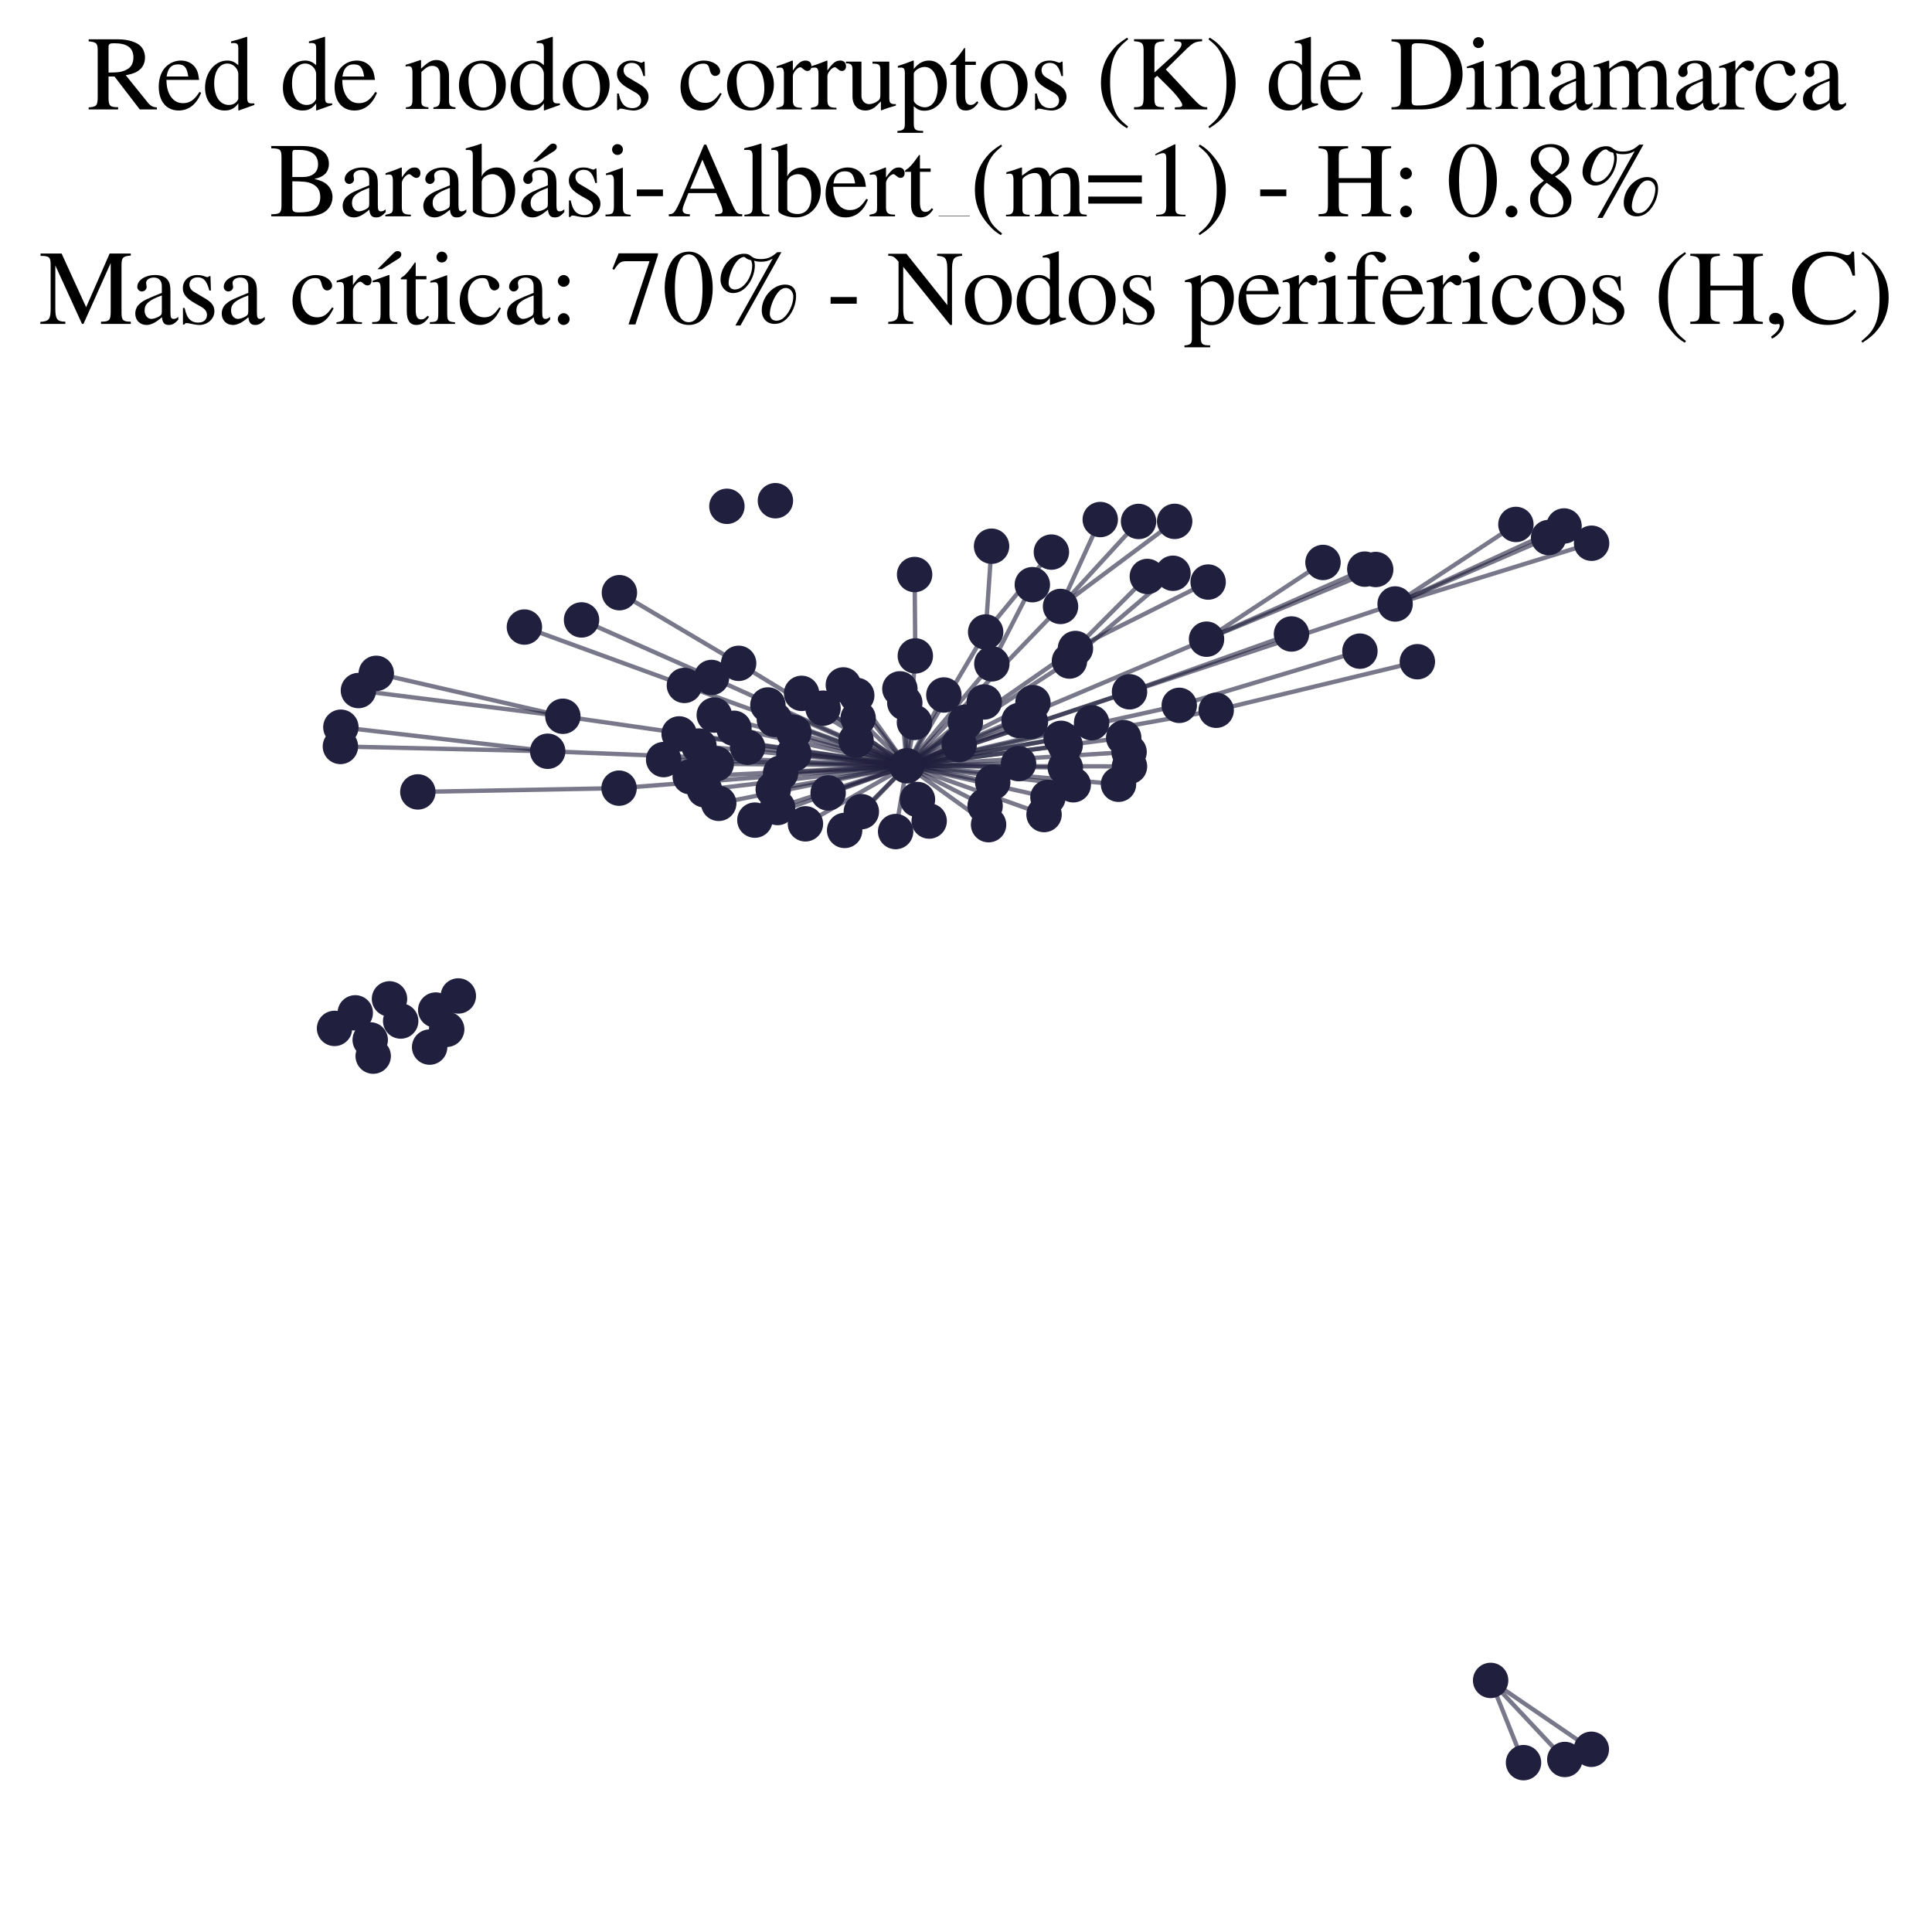 <?xml version="1.0" encoding="utf-8" standalone="no"?>
<!DOCTYPE svg PUBLIC "-//W3C//DTD SVG 1.1//EN"
  "http://www.w3.org/Graphics/SVG/1.1/DTD/svg11.dtd">
<svg xmlns:xlink="http://www.w3.org/1999/xlink" width="178.023pt" height="178.045pt" viewBox="0 0 178.023 178.045" xmlns="http://www.w3.org/2000/svg" version="1.1">
 <defs>
  <style type="text/css">*{stroke-linejoin: round; stroke-linecap: butt}</style>
 </defs>
 <g id="figure_1">
  <g id="patch_1">
   <path d="M 0 178.045 
L 178.023 178.045 
L 178.023 0 
L 0 0 
z
" style="fill: #ffffff"/>
  </g>
  <g id="axes_1">
   <g id="LineCollection_1">
    <path d="M 83.557 70.562 
L 67.629 67.107 
" clip-path="url(#p696a6c8d42)" style="fill: none; stroke: #201f3d; stroke-opacity: 0.6; stroke-width: 0.4"/>
    <path d="M 83.557 70.562 
L 70.757 64.959 
" clip-path="url(#p696a6c8d42)" style="fill: none; stroke: #201f3d; stroke-opacity: 0.6; stroke-width: 0.4"/>
    <path d="M 83.557 70.562 
L 128.551 55.652 
" clip-path="url(#p696a6c8d42)" style="fill: none; stroke: #201f3d; stroke-opacity: 0.6; stroke-width: 0.4"/>
    <path d="M 83.557 70.562 
L 68.061 61.122 
" clip-path="url(#p696a6c8d42)" style="fill: none; stroke: #201f3d; stroke-opacity: 0.6; stroke-width: 0.4"/>
    <path d="M 83.557 70.562 
L 77.829 76.519 
" clip-path="url(#p696a6c8d42)" style="fill: none; stroke: #201f3d; stroke-opacity: 0.6; stroke-width: 0.4"/>
    <path d="M 83.557 70.562 
L 84.261 66.568 
" clip-path="url(#p696a6c8d42)" style="fill: none; stroke: #201f3d; stroke-opacity: 0.6; stroke-width: 0.4"/>
    <path d="M 83.557 70.562 
L 91.092 75.989 
" clip-path="url(#p696a6c8d42)" style="fill: none; stroke: #201f3d; stroke-opacity: 0.6; stroke-width: 0.4"/>
    <path d="M 83.557 70.562 
L 50.467 69.223 
" clip-path="url(#p696a6c8d42)" style="fill: none; stroke: #201f3d; stroke-opacity: 0.6; stroke-width: 0.4"/>
    <path d="M 83.557 70.562 
L 103.542 67.972 
" clip-path="url(#p696a6c8d42)" style="fill: none; stroke: #201f3d; stroke-opacity: 0.6; stroke-width: 0.4"/>
    <path d="M 83.557 70.562 
L 97.722 55.881 
" clip-path="url(#p696a6c8d42)" style="fill: none; stroke: #201f3d; stroke-opacity: 0.6; stroke-width: 0.4"/>
    <path d="M 83.557 70.562 
L 84.54 73.67 
" clip-path="url(#p696a6c8d42)" style="fill: none; stroke: #201f3d; stroke-opacity: 0.6; stroke-width: 0.4"/>
    <path d="M 83.557 70.562 
L 112.065 65.447 
" clip-path="url(#p696a6c8d42)" style="fill: none; stroke: #201f3d; stroke-opacity: 0.6; stroke-width: 0.4"/>
    <path d="M 83.557 70.562 
L 91.393 61.166 
" clip-path="url(#p696a6c8d42)" style="fill: none; stroke: #201f3d; stroke-opacity: 0.6; stroke-width: 0.4"/>
    <path d="M 83.557 70.562 
L 84.341 60.437 
" clip-path="url(#p696a6c8d42)" style="fill: none; stroke: #201f3d; stroke-opacity: 0.6; stroke-width: 0.4"/>
    <path d="M 83.557 70.562 
L 71.25 72.742 
" clip-path="url(#p696a6c8d42)" style="fill: none; stroke: #201f3d; stroke-opacity: 0.6; stroke-width: 0.4"/>
    <path d="M 83.557 70.562 
L 90.822 58.234 
" clip-path="url(#p696a6c8d42)" style="fill: none; stroke: #201f3d; stroke-opacity: 0.6; stroke-width: 0.4"/>
    <path d="M 83.557 70.562 
L 111.176 58.897 
" clip-path="url(#p696a6c8d42)" style="fill: none; stroke: #201f3d; stroke-opacity: 0.6; stroke-width: 0.4"/>
    <path d="M 83.557 70.562 
L 98.161 70.725 
" clip-path="url(#p696a6c8d42)" style="fill: none; stroke: #201f3d; stroke-opacity: 0.6; stroke-width: 0.4"/>
    <path d="M 83.557 70.562 
L 99.095 59.756 
" clip-path="url(#p696a6c8d42)" style="fill: none; stroke: #201f3d; stroke-opacity: 0.6; stroke-width: 0.4"/>
    <path d="M 83.557 70.562 
L 63.065 63.157 
" clip-path="url(#p696a6c8d42)" style="fill: none; stroke: #201f3d; stroke-opacity: 0.6; stroke-width: 0.4"/>
    <path d="M 83.557 70.562 
L 104.08 63.745 
" clip-path="url(#p696a6c8d42)" style="fill: none; stroke: #201f3d; stroke-opacity: 0.6; stroke-width: 0.4"/>
    <path d="M 83.557 70.562 
L 97.779 68.033 
" clip-path="url(#p696a6c8d42)" style="fill: none; stroke: #201f3d; stroke-opacity: 0.6; stroke-width: 0.4"/>
    <path d="M 83.557 70.562 
L 93.904 66.389 
" clip-path="url(#p696a6c8d42)" style="fill: none; stroke: #201f3d; stroke-opacity: 0.6; stroke-width: 0.4"/>
    <path d="M 83.557 70.562 
L 76.309 73.064 
" clip-path="url(#p696a6c8d42)" style="fill: none; stroke: #201f3d; stroke-opacity: 0.6; stroke-width: 0.4"/>
    <path d="M 83.557 70.562 
L 103.064 72.266 
" clip-path="url(#p696a6c8d42)" style="fill: none; stroke: #201f3d; stroke-opacity: 0.6; stroke-width: 0.4"/>
    <path d="M 83.557 70.562 
L 98.544 60.911 
" clip-path="url(#p696a6c8d42)" style="fill: none; stroke: #201f3d; stroke-opacity: 0.6; stroke-width: 0.4"/>
    <path d="M 83.557 70.562 
L 69.558 75.569 
" clip-path="url(#p696a6c8d42)" style="fill: none; stroke: #201f3d; stroke-opacity: 0.6; stroke-width: 0.4"/>
    <path d="M 83.557 70.562 
L 91.475 72.082 
" clip-path="url(#p696a6c8d42)" style="fill: none; stroke: #201f3d; stroke-opacity: 0.6; stroke-width: 0.4"/>
    <path d="M 83.557 70.562 
L 96.564 73.472 
" clip-path="url(#p696a6c8d42)" style="fill: none; stroke: #201f3d; stroke-opacity: 0.6; stroke-width: 0.4"/>
    <path d="M 83.557 70.562 
L 57.043 72.624 
" clip-path="url(#p696a6c8d42)" style="fill: none; stroke: #201f3d; stroke-opacity: 0.6; stroke-width: 0.4"/>
    <path d="M 83.557 70.562 
L 64.919 72.777 
" clip-path="url(#p696a6c8d42)" style="fill: none; stroke: #201f3d; stroke-opacity: 0.6; stroke-width: 0.4"/>
    <path d="M 83.557 70.562 
L 61.151 69.992 
" clip-path="url(#p696a6c8d42)" style="fill: none; stroke: #201f3d; stroke-opacity: 0.6; stroke-width: 0.4"/>
    <path d="M 83.557 70.562 
L 65.563 62.425 
" clip-path="url(#p696a6c8d42)" style="fill: none; stroke: #201f3d; stroke-opacity: 0.6; stroke-width: 0.4"/>
    <path d="M 83.557 70.562 
L 62.579 67.627 
" clip-path="url(#p696a6c8d42)" style="fill: none; stroke: #201f3d; stroke-opacity: 0.6; stroke-width: 0.4"/>
    <path d="M 83.557 70.562 
L 85.618 75.654 
" clip-path="url(#p696a6c8d42)" style="fill: none; stroke: #201f3d; stroke-opacity: 0.6; stroke-width: 0.4"/>
    <path d="M 83.557 70.562 
L 68.886 68.857 
" clip-path="url(#p696a6c8d42)" style="fill: none; stroke: #201f3d; stroke-opacity: 0.6; stroke-width: 0.4"/>
    <path d="M 83.557 70.562 
L 71.929 71.236 
" clip-path="url(#p696a6c8d42)" style="fill: none; stroke: #201f3d; stroke-opacity: 0.6; stroke-width: 0.4"/>
    <path d="M 83.557 70.562 
L 71.355 66.29 
" clip-path="url(#p696a6c8d42)" style="fill: none; stroke: #201f3d; stroke-opacity: 0.6; stroke-width: 0.4"/>
    <path d="M 83.557 70.562 
L 51.865 66 
" clip-path="url(#p696a6c8d42)" style="fill: none; stroke: #201f3d; stroke-opacity: 0.6; stroke-width: 0.4"/>
    <path d="M 83.557 70.562 
L 66.227 74.023 
" clip-path="url(#p696a6c8d42)" style="fill: none; stroke: #201f3d; stroke-opacity: 0.6; stroke-width: 0.4"/>
    <path d="M 83.557 70.562 
L 108.662 64.994 
" clip-path="url(#p696a6c8d42)" style="fill: none; stroke: #201f3d; stroke-opacity: 0.6; stroke-width: 0.4"/>
    <path d="M 83.557 70.562 
L 93.853 70.362 
" clip-path="url(#p696a6c8d42)" style="fill: none; stroke: #201f3d; stroke-opacity: 0.6; stroke-width: 0.4"/>
    <path d="M 83.557 70.562 
L 83.373 64.761 
" clip-path="url(#p696a6c8d42)" style="fill: none; stroke: #201f3d; stroke-opacity: 0.6; stroke-width: 0.4"/>
    <path d="M 83.557 70.562 
L 95.18 64.744 
" clip-path="url(#p696a6c8d42)" style="fill: none; stroke: #201f3d; stroke-opacity: 0.6; stroke-width: 0.4"/>
    <path d="M 83.557 70.562 
L 63.602 71.571 
" clip-path="url(#p696a6c8d42)" style="fill: none; stroke: #201f3d; stroke-opacity: 0.6; stroke-width: 0.4"/>
    <path d="M 83.557 70.562 
L 100.586 66.593 
" clip-path="url(#p696a6c8d42)" style="fill: none; stroke: #201f3d; stroke-opacity: 0.6; stroke-width: 0.4"/>
    <path d="M 83.557 70.562 
L 73.153 69.462 
" clip-path="url(#p696a6c8d42)" style="fill: none; stroke: #201f3d; stroke-opacity: 0.6; stroke-width: 0.4"/>
    <path d="M 83.557 70.562 
L 77.708 63.111 
" clip-path="url(#p696a6c8d42)" style="fill: none; stroke: #201f3d; stroke-opacity: 0.6; stroke-width: 0.4"/>
    <path d="M 83.557 70.562 
L 86.972 64.039 
" clip-path="url(#p696a6c8d42)" style="fill: none; stroke: #201f3d; stroke-opacity: 0.6; stroke-width: 0.4"/>
    <path d="M 83.557 70.562 
L 75.837 65.253 
" clip-path="url(#p696a6c8d42)" style="fill: none; stroke: #201f3d; stroke-opacity: 0.6; stroke-width: 0.4"/>
    <path d="M 83.557 70.562 
L 79.073 66.178 
" clip-path="url(#p696a6c8d42)" style="fill: none; stroke: #201f3d; stroke-opacity: 0.6; stroke-width: 0.4"/>
    <path d="M 83.557 70.562 
L 98.894 72.313 
" clip-path="url(#p696a6c8d42)" style="fill: none; stroke: #201f3d; stroke-opacity: 0.6; stroke-width: 0.4"/>
    <path d="M 83.557 70.562 
L 94.951 66.5 
" clip-path="url(#p696a6c8d42)" style="fill: none; stroke: #201f3d; stroke-opacity: 0.6; stroke-width: 0.4"/>
    <path d="M 83.557 70.562 
L 82.919 63.474 
" clip-path="url(#p696a6c8d42)" style="fill: none; stroke: #201f3d; stroke-opacity: 0.6; stroke-width: 0.4"/>
    <path d="M 83.557 70.562 
L 104.038 69.287 
" clip-path="url(#p696a6c8d42)" style="fill: none; stroke: #201f3d; stroke-opacity: 0.6; stroke-width: 0.4"/>
    <path d="M 83.557 70.562 
L 74.216 75.911 
" clip-path="url(#p696a6c8d42)" style="fill: none; stroke: #201f3d; stroke-opacity: 0.6; stroke-width: 0.4"/>
    <path d="M 83.557 70.562 
L 79.368 74.79 
" clip-path="url(#p696a6c8d42)" style="fill: none; stroke: #201f3d; stroke-opacity: 0.6; stroke-width: 0.4"/>
    <path d="M 83.557 70.562 
L 90.692 64.681 
" clip-path="url(#p696a6c8d42)" style="fill: none; stroke: #201f3d; stroke-opacity: 0.6; stroke-width: 0.4"/>
    <path d="M 83.557 70.562 
L 64.405 68.742 
" clip-path="url(#p696a6c8d42)" style="fill: none; stroke: #201f3d; stroke-opacity: 0.6; stroke-width: 0.4"/>
    <path d="M 83.557 70.562 
L 96.204 75.056 
" clip-path="url(#p696a6c8d42)" style="fill: none; stroke: #201f3d; stroke-opacity: 0.6; stroke-width: 0.4"/>
    <path d="M 83.557 70.562 
L 65.815 65.888 
" clip-path="url(#p696a6c8d42)" style="fill: none; stroke: #201f3d; stroke-opacity: 0.6; stroke-width: 0.4"/>
    <path d="M 83.557 70.562 
L 98.149 68.668 
" clip-path="url(#p696a6c8d42)" style="fill: none; stroke: #201f3d; stroke-opacity: 0.6; stroke-width: 0.4"/>
    <path d="M 83.557 70.562 
L 73.862 63.89 
" clip-path="url(#p696a6c8d42)" style="fill: none; stroke: #201f3d; stroke-opacity: 0.6; stroke-width: 0.4"/>
    <path d="M 83.557 70.562 
L 88.381 68.612 
" clip-path="url(#p696a6c8d42)" style="fill: none; stroke: #201f3d; stroke-opacity: 0.6; stroke-width: 0.4"/>
    <path d="M 83.557 70.562 
L 78.879 68.216 
" clip-path="url(#p696a6c8d42)" style="fill: none; stroke: #201f3d; stroke-opacity: 0.6; stroke-width: 0.4"/>
    <path d="M 83.557 70.562 
L 73.151 67.487 
" clip-path="url(#p696a6c8d42)" style="fill: none; stroke: #201f3d; stroke-opacity: 0.6; stroke-width: 0.4"/>
    <path d="M 83.557 70.562 
L 90.772 74.262 
" clip-path="url(#p696a6c8d42)" style="fill: none; stroke: #201f3d; stroke-opacity: 0.6; stroke-width: 0.4"/>
    <path d="M 83.557 70.562 
L 78.945 64.081 
" clip-path="url(#p696a6c8d42)" style="fill: none; stroke: #201f3d; stroke-opacity: 0.6; stroke-width: 0.4"/>
    <path d="M 83.557 70.562 
L 104.076 70.62 
" clip-path="url(#p696a6c8d42)" style="fill: none; stroke: #201f3d; stroke-opacity: 0.6; stroke-width: 0.4"/>
    <path d="M 83.557 70.562 
L 88.953 66.541 
" clip-path="url(#p696a6c8d42)" style="fill: none; stroke: #201f3d; stroke-opacity: 0.6; stroke-width: 0.4"/>
    <path d="M 83.557 70.562 
L 71.651 74.408 
" clip-path="url(#p696a6c8d42)" style="fill: none; stroke: #201f3d; stroke-opacity: 0.6; stroke-width: 0.4"/>
    <path d="M 83.557 70.562 
L 65.998 70.38 
" clip-path="url(#p696a6c8d42)" style="fill: none; stroke: #201f3d; stroke-opacity: 0.6; stroke-width: 0.4"/>
    <path d="M 83.557 70.562 
L 82.527 76.623 
" clip-path="url(#p696a6c8d42)" style="fill: none; stroke: #201f3d; stroke-opacity: 0.6; stroke-width: 0.4"/>
    <path d="M 128.551 55.652 
L 146.656 50.057 
" clip-path="url(#p696a6c8d42)" style="fill: none; stroke: #201f3d; stroke-opacity: 0.6; stroke-width: 0.4"/>
    <path d="M 128.551 55.652 
L 139.682 48.324 
" clip-path="url(#p696a6c8d42)" style="fill: none; stroke: #201f3d; stroke-opacity: 0.6; stroke-width: 0.4"/>
    <path d="M 128.551 55.652 
L 142.695 49.529 
" clip-path="url(#p696a6c8d42)" style="fill: none; stroke: #201f3d; stroke-opacity: 0.6; stroke-width: 0.4"/>
    <path d="M 128.551 55.652 
L 144.117 48.465 
" clip-path="url(#p696a6c8d42)" style="fill: none; stroke: #201f3d; stroke-opacity: 0.6; stroke-width: 0.4"/>
    <path d="M 119.004 58.417 
L 104.08 63.745 
" clip-path="url(#p696a6c8d42)" style="fill: none; stroke: #201f3d; stroke-opacity: 0.6; stroke-width: 0.4"/>
    <path d="M 68.061 61.122 
L 57.075 54.613 
" clip-path="url(#p696a6c8d42)" style="fill: none; stroke: #201f3d; stroke-opacity: 0.6; stroke-width: 0.4"/>
    <path d="M 144.189 162.125 
L 137.353 154.841 
" clip-path="url(#p696a6c8d42)" style="fill: none; stroke: #201f3d; stroke-opacity: 0.6; stroke-width: 0.4"/>
    <path d="M 50.467 69.223 
L 31.367 68.782 
" clip-path="url(#p696a6c8d42)" style="fill: none; stroke: #201f3d; stroke-opacity: 0.6; stroke-width: 0.4"/>
    <path d="M 50.467 69.223 
L 31.41 67.01 
" clip-path="url(#p696a6c8d42)" style="fill: none; stroke: #201f3d; stroke-opacity: 0.6; stroke-width: 0.4"/>
    <path d="M 125.759 52.443 
L 111.176 58.897 
" clip-path="url(#p696a6c8d42)" style="fill: none; stroke: #201f3d; stroke-opacity: 0.6; stroke-width: 0.4"/>
    <path d="M 137.353 154.841 
L 146.632 161.187 
" clip-path="url(#p696a6c8d42)" style="fill: none; stroke: #201f3d; stroke-opacity: 0.6; stroke-width: 0.4"/>
    <path d="M 137.353 154.841 
L 140.384 162.418 
" clip-path="url(#p696a6c8d42)" style="fill: none; stroke: #201f3d; stroke-opacity: 0.6; stroke-width: 0.4"/>
    <path d="M 97.722 55.881 
L 104.911 48.048 
" clip-path="url(#p696a6c8d42)" style="fill: none; stroke: #201f3d; stroke-opacity: 0.6; stroke-width: 0.4"/>
    <path d="M 97.722 55.881 
L 108.239 48.041 
" clip-path="url(#p696a6c8d42)" style="fill: none; stroke: #201f3d; stroke-opacity: 0.6; stroke-width: 0.4"/>
    <path d="M 97.722 55.881 
L 101.382 47.873 
" clip-path="url(#p696a6c8d42)" style="fill: none; stroke: #201f3d; stroke-opacity: 0.6; stroke-width: 0.4"/>
    <path d="M 121.906 51.827 
L 111.176 58.897 
" clip-path="url(#p696a6c8d42)" style="fill: none; stroke: #201f3d; stroke-opacity: 0.6; stroke-width: 0.4"/>
    <path d="M 112.065 65.447 
L 130.601 60.973 
" clip-path="url(#p696a6c8d42)" style="fill: none; stroke: #201f3d; stroke-opacity: 0.6; stroke-width: 0.4"/>
    <path d="M 91.393 61.166 
L 95.124 53.875 
" clip-path="url(#p696a6c8d42)" style="fill: none; stroke: #201f3d; stroke-opacity: 0.6; stroke-width: 0.4"/>
    <path d="M 84.341 60.437 
L 84.276 52.94 
" clip-path="url(#p696a6c8d42)" style="fill: none; stroke: #201f3d; stroke-opacity: 0.6; stroke-width: 0.4"/>
    <path d="M 125.309 59.999 
L 108.662 64.994 
" clip-path="url(#p696a6c8d42)" style="fill: none; stroke: #201f3d; stroke-opacity: 0.6; stroke-width: 0.4"/>
    <path d="M 108.082 52.824 
L 98.544 60.911 
" clip-path="url(#p696a6c8d42)" style="fill: none; stroke: #201f3d; stroke-opacity: 0.6; stroke-width: 0.4"/>
    <path d="M 34.672 62.044 
L 51.865 66 
" clip-path="url(#p696a6c8d42)" style="fill: none; stroke: #201f3d; stroke-opacity: 0.6; stroke-width: 0.4"/>
    <path d="M 90.822 58.234 
L 96.88 50.872 
" clip-path="url(#p696a6c8d42)" style="fill: none; stroke: #201f3d; stroke-opacity: 0.6; stroke-width: 0.4"/>
    <path d="M 90.822 58.234 
L 91.367 50.33 
" clip-path="url(#p696a6c8d42)" style="fill: none; stroke: #201f3d; stroke-opacity: 0.6; stroke-width: 0.4"/>
    <path d="M 111.176 58.897 
L 126.763 52.476 
" clip-path="url(#p696a6c8d42)" style="fill: none; stroke: #201f3d; stroke-opacity: 0.6; stroke-width: 0.4"/>
    <path d="M 99.095 59.756 
L 111.323 53.633 
" clip-path="url(#p696a6c8d42)" style="fill: none; stroke: #201f3d; stroke-opacity: 0.6; stroke-width: 0.4"/>
    <path d="M 99.095 59.756 
L 105.72 53.119 
" clip-path="url(#p696a6c8d42)" style="fill: none; stroke: #201f3d; stroke-opacity: 0.6; stroke-width: 0.4"/>
    <path d="M 63.065 63.157 
L 48.321 57.779 
" clip-path="url(#p696a6c8d42)" style="fill: none; stroke: #201f3d; stroke-opacity: 0.6; stroke-width: 0.4"/>
    <path d="M 53.586 57.121 
L 65.563 62.425 
" clip-path="url(#p696a6c8d42)" style="fill: none; stroke: #201f3d; stroke-opacity: 0.6; stroke-width: 0.4"/>
    <path d="M 57.043 72.624 
L 38.502 72.97 
" clip-path="url(#p696a6c8d42)" style="fill: none; stroke: #201f3d; stroke-opacity: 0.6; stroke-width: 0.4"/>
    <path d="M 51.865 66 
L 33.027 63.63 
" clip-path="url(#p696a6c8d42)" style="fill: none; stroke: #201f3d; stroke-opacity: 0.6; stroke-width: 0.4"/>
   </g>
   <g id="PathCollection_1">
    <defs>
     <path id="m6d66e96f94" d="M 0 1.581 
C 0.419 1.581 0.822 1.415 1.118 1.118 
C 1.415 0.822 1.581 0.419 1.581 0 
C 1.581 -0.419 1.415 -0.822 1.118 -1.118 
C 0.822 -1.415 0.419 -1.581 0 -1.581 
C -0.419 -1.581 -0.822 -1.415 -1.118 -1.118 
C -1.415 -0.822 -1.581 -0.419 -1.581 0 
C -1.581 0.419 -1.415 0.822 -1.118 1.118 
C -0.822 1.415 -0.419 1.581 0 1.581 
z
" style="stroke: #201f3d; stroke-width: 0.1"/>
    </defs>
    <g clip-path="url(#p696a6c8d42)">
     <use xlink:href="#m6d66e96f94" x="88.953" y="66.541" style="fill: #201f3d; stroke: #201f3d; stroke-width: 0.1"/>
     <use xlink:href="#m6d66e96f94" x="104.911" y="48.048" style="fill: #201f3d; stroke: #201f3d; stroke-width: 0.1"/>
     <use xlink:href="#m6d66e96f94" x="94.951" y="66.5" style="fill: #201f3d; stroke: #201f3d; stroke-width: 0.1"/>
     <use xlink:href="#m6d66e96f94" x="104.08" y="63.745" style="fill: #201f3d; stroke: #201f3d; stroke-width: 0.1"/>
     <use xlink:href="#m6d66e96f94" x="97.779" y="68.033" style="fill: #201f3d; stroke: #201f3d; stroke-width: 0.1"/>
     <use xlink:href="#m6d66e96f94" x="73.151" y="67.487" style="fill: #201f3d; stroke: #201f3d; stroke-width: 0.1"/>
     <use xlink:href="#m6d66e96f94" x="66.227" y="74.023" style="fill: #201f3d; stroke: #201f3d; stroke-width: 0.1"/>
     <use xlink:href="#m6d66e96f94" x="77.708" y="63.111" style="fill: #201f3d; stroke: #201f3d; stroke-width: 0.1"/>
     <use xlink:href="#m6d66e96f94" x="66.98" y="46.654" style="fill: #201f3d; stroke: #201f3d; stroke-width: 0.1"/>
     <use xlink:href="#m6d66e96f94" x="75.837" y="65.253" style="fill: #201f3d; stroke: #201f3d; stroke-width: 0.1"/>
     <use xlink:href="#m6d66e96f94" x="41.16" y="94.844" style="fill: #201f3d; stroke: #201f3d; stroke-width: 0.1"/>
     <use xlink:href="#m6d66e96f94" x="98.894" y="72.313" style="fill: #201f3d; stroke: #201f3d; stroke-width: 0.1"/>
     <use xlink:href="#m6d66e96f94" x="30.826" y="94.762" style="fill: #201f3d; stroke: #201f3d; stroke-width: 0.1"/>
     <use xlink:href="#m6d66e96f94" x="108.082" y="52.824" style="fill: #201f3d; stroke: #201f3d; stroke-width: 0.1"/>
     <use xlink:href="#m6d66e96f94" x="38.502" y="72.97" style="fill: #201f3d; stroke: #201f3d; stroke-width: 0.1"/>
     <use xlink:href="#m6d66e96f94" x="48.321" y="57.779" style="fill: #201f3d; stroke: #201f3d; stroke-width: 0.1"/>
     <use xlink:href="#m6d66e96f94" x="57.075" y="54.613" style="fill: #201f3d; stroke: #201f3d; stroke-width: 0.1"/>
     <use xlink:href="#m6d66e96f94" x="35.89" y="92.041" style="fill: #201f3d; stroke: #201f3d; stroke-width: 0.1"/>
     <use xlink:href="#m6d66e96f94" x="121.906" y="51.827" style="fill: #201f3d; stroke: #201f3d; stroke-width: 0.1"/>
     <use xlink:href="#m6d66e96f94" x="91.092" y="75.989" style="fill: #201f3d; stroke: #201f3d; stroke-width: 0.1"/>
     <use xlink:href="#m6d66e96f94" x="103.064" y="72.266" style="fill: #201f3d; stroke: #201f3d; stroke-width: 0.1"/>
     <use xlink:href="#m6d66e96f94" x="53.586" y="57.121" style="fill: #201f3d; stroke: #201f3d; stroke-width: 0.1"/>
     <use xlink:href="#m6d66e96f94" x="33.027" y="63.63" style="fill: #201f3d; stroke: #201f3d; stroke-width: 0.1"/>
     <use xlink:href="#m6d66e96f94" x="71.929" y="71.236" style="fill: #201f3d; stroke: #201f3d; stroke-width: 0.1"/>
     <use xlink:href="#m6d66e96f94" x="85.618" y="75.654" style="fill: #201f3d; stroke: #201f3d; stroke-width: 0.1"/>
     <use xlink:href="#m6d66e96f94" x="140.384" y="162.418" style="fill: #201f3d; stroke: #201f3d; stroke-width: 0.1"/>
     <use xlink:href="#m6d66e96f94" x="51.865" y="66" style="fill: #201f3d; stroke: #201f3d; stroke-width: 0.1"/>
     <use xlink:href="#m6d66e96f94" x="82.527" y="76.623" style="fill: #201f3d; stroke: #201f3d; stroke-width: 0.1"/>
     <use xlink:href="#m6d66e96f94" x="96.564" y="73.472" style="fill: #201f3d; stroke: #201f3d; stroke-width: 0.1"/>
     <use xlink:href="#m6d66e96f94" x="69.558" y="75.569" style="fill: #201f3d; stroke: #201f3d; stroke-width: 0.1"/>
     <use xlink:href="#m6d66e96f94" x="40.15" y="93.072" style="fill: #201f3d; stroke: #201f3d; stroke-width: 0.1"/>
     <use xlink:href="#m6d66e96f94" x="90.822" y="58.234" style="fill: #201f3d; stroke: #201f3d; stroke-width: 0.1"/>
     <use xlink:href="#m6d66e96f94" x="142.695" y="49.529" style="fill: #201f3d; stroke: #201f3d; stroke-width: 0.1"/>
     <use xlink:href="#m6d66e96f94" x="98.544" y="60.911" style="fill: #201f3d; stroke: #201f3d; stroke-width: 0.1"/>
     <use xlink:href="#m6d66e96f94" x="71.449" y="46.137" style="fill: #201f3d; stroke: #201f3d; stroke-width: 0.1"/>
     <use xlink:href="#m6d66e96f94" x="84.276" y="52.94" style="fill: #201f3d; stroke: #201f3d; stroke-width: 0.1"/>
     <use xlink:href="#m6d66e96f94" x="144.189" y="162.125" style="fill: #201f3d; stroke: #201f3d; stroke-width: 0.1"/>
     <use xlink:href="#m6d66e96f94" x="91.393" y="61.166" style="fill: #201f3d; stroke: #201f3d; stroke-width: 0.1"/>
     <use xlink:href="#m6d66e96f94" x="83.373" y="64.761" style="fill: #201f3d; stroke: #201f3d; stroke-width: 0.1"/>
     <use xlink:href="#m6d66e96f94" x="146.656" y="50.057" style="fill: #201f3d; stroke: #201f3d; stroke-width: 0.1"/>
     <use xlink:href="#m6d66e96f94" x="31.367" y="68.782" style="fill: #201f3d; stroke: #201f3d; stroke-width: 0.1"/>
     <use xlink:href="#m6d66e96f94" x="70.757" y="64.959" style="fill: #201f3d; stroke: #201f3d; stroke-width: 0.1"/>
     <use xlink:href="#m6d66e96f94" x="67.629" y="67.107" style="fill: #201f3d; stroke: #201f3d; stroke-width: 0.1"/>
     <use xlink:href="#m6d66e96f94" x="98.149" y="68.668" style="fill: #201f3d; stroke: #201f3d; stroke-width: 0.1"/>
     <use xlink:href="#m6d66e96f94" x="98.161" y="70.725" style="fill: #201f3d; stroke: #201f3d; stroke-width: 0.1"/>
     <use xlink:href="#m6d66e96f94" x="144.117" y="48.465" style="fill: #201f3d; stroke: #201f3d; stroke-width: 0.1"/>
     <use xlink:href="#m6d66e96f94" x="68.061" y="61.122" style="fill: #201f3d; stroke: #201f3d; stroke-width: 0.1"/>
     <use xlink:href="#m6d66e96f94" x="101.382" y="47.873" style="fill: #201f3d; stroke: #201f3d; stroke-width: 0.1"/>
     <use xlink:href="#m6d66e96f94" x="88.381" y="68.612" style="fill: #201f3d; stroke: #201f3d; stroke-width: 0.1"/>
     <use xlink:href="#m6d66e96f94" x="112.065" y="65.447" style="fill: #201f3d; stroke: #201f3d; stroke-width: 0.1"/>
     <use xlink:href="#m6d66e96f94" x="78.945" y="64.081" style="fill: #201f3d; stroke: #201f3d; stroke-width: 0.1"/>
     <use xlink:href="#m6d66e96f94" x="57.043" y="72.624" style="fill: #201f3d; stroke: #201f3d; stroke-width: 0.1"/>
     <use xlink:href="#m6d66e96f94" x="74.216" y="75.911" style="fill: #201f3d; stroke: #201f3d; stroke-width: 0.1"/>
     <use xlink:href="#m6d66e96f94" x="137.353" y="154.841" style="fill: #201f3d; stroke: #201f3d; stroke-width: 0.1"/>
     <use xlink:href="#m6d66e96f94" x="77.829" y="76.519" style="fill: #201f3d; stroke: #201f3d; stroke-width: 0.1"/>
     <use xlink:href="#m6d66e96f94" x="128.551" y="55.652" style="fill: #201f3d; stroke: #201f3d; stroke-width: 0.1"/>
     <use xlink:href="#m6d66e96f94" x="108.239" y="48.041" style="fill: #201f3d; stroke: #201f3d; stroke-width: 0.1"/>
     <use xlink:href="#m6d66e96f94" x="34.672" y="62.044" style="fill: #201f3d; stroke: #201f3d; stroke-width: 0.1"/>
     <use xlink:href="#m6d66e96f94" x="61.151" y="69.992" style="fill: #201f3d; stroke: #201f3d; stroke-width: 0.1"/>
     <use xlink:href="#m6d66e96f94" x="93.904" y="66.389" style="fill: #201f3d; stroke: #201f3d; stroke-width: 0.1"/>
     <use xlink:href="#m6d66e96f94" x="84.341" y="60.437" style="fill: #201f3d; stroke: #201f3d; stroke-width: 0.1"/>
     <use xlink:href="#m6d66e96f94" x="108.662" y="64.994" style="fill: #201f3d; stroke: #201f3d; stroke-width: 0.1"/>
     <use xlink:href="#m6d66e96f94" x="93.853" y="70.362" style="fill: #201f3d; stroke: #201f3d; stroke-width: 0.1"/>
     <use xlink:href="#m6d66e96f94" x="90.772" y="74.262" style="fill: #201f3d; stroke: #201f3d; stroke-width: 0.1"/>
     <use xlink:href="#m6d66e96f94" x="86.972" y="64.039" style="fill: #201f3d; stroke: #201f3d; stroke-width: 0.1"/>
     <use xlink:href="#m6d66e96f94" x="62.579" y="67.627" style="fill: #201f3d; stroke: #201f3d; stroke-width: 0.1"/>
     <use xlink:href="#m6d66e96f94" x="79.073" y="66.178" style="fill: #201f3d; stroke: #201f3d; stroke-width: 0.1"/>
     <use xlink:href="#m6d66e96f94" x="63.065" y="63.157" style="fill: #201f3d; stroke: #201f3d; stroke-width: 0.1"/>
     <use xlink:href="#m6d66e96f94" x="65.563" y="62.425" style="fill: #201f3d; stroke: #201f3d; stroke-width: 0.1"/>
     <use xlink:href="#m6d66e96f94" x="111.176" y="58.897" style="fill: #201f3d; stroke: #201f3d; stroke-width: 0.1"/>
     <use xlink:href="#m6d66e96f94" x="82.919" y="63.474" style="fill: #201f3d; stroke: #201f3d; stroke-width: 0.1"/>
     <use xlink:href="#m6d66e96f94" x="64.919" y="72.777" style="fill: #201f3d; stroke: #201f3d; stroke-width: 0.1"/>
     <use xlink:href="#m6d66e96f94" x="104.076" y="70.62" style="fill: #201f3d; stroke: #201f3d; stroke-width: 0.1"/>
     <use xlink:href="#m6d66e96f94" x="36.921" y="94.082" style="fill: #201f3d; stroke: #201f3d; stroke-width: 0.1"/>
     <use xlink:href="#m6d66e96f94" x="34.113" y="95.82" style="fill: #201f3d; stroke: #201f3d; stroke-width: 0.1"/>
     <use xlink:href="#m6d66e96f94" x="95.18" y="64.744" style="fill: #201f3d; stroke: #201f3d; stroke-width: 0.1"/>
     <use xlink:href="#m6d66e96f94" x="64.405" y="68.742" style="fill: #201f3d; stroke: #201f3d; stroke-width: 0.1"/>
     <use xlink:href="#m6d66e96f94" x="103.542" y="67.972" style="fill: #201f3d; stroke: #201f3d; stroke-width: 0.1"/>
     <use xlink:href="#m6d66e96f94" x="34.388" y="97.315" style="fill: #201f3d; stroke: #201f3d; stroke-width: 0.1"/>
     <use xlink:href="#m6d66e96f94" x="65.998" y="70.38" style="fill: #201f3d; stroke: #201f3d; stroke-width: 0.1"/>
     <use xlink:href="#m6d66e96f94" x="42.233" y="91.772" style="fill: #201f3d; stroke: #201f3d; stroke-width: 0.1"/>
     <use xlink:href="#m6d66e96f94" x="68.886" y="68.857" style="fill: #201f3d; stroke: #201f3d; stroke-width: 0.1"/>
     <use xlink:href="#m6d66e96f94" x="63.602" y="71.571" style="fill: #201f3d; stroke: #201f3d; stroke-width: 0.1"/>
     <use xlink:href="#m6d66e96f94" x="105.72" y="53.119" style="fill: #201f3d; stroke: #201f3d; stroke-width: 0.1"/>
     <use xlink:href="#m6d66e96f94" x="95.124" y="53.875" style="fill: #201f3d; stroke: #201f3d; stroke-width: 0.1"/>
     <use xlink:href="#m6d66e96f94" x="31.41" y="67.01" style="fill: #201f3d; stroke: #201f3d; stroke-width: 0.1"/>
     <use xlink:href="#m6d66e96f94" x="71.651" y="74.408" style="fill: #201f3d; stroke: #201f3d; stroke-width: 0.1"/>
     <use xlink:href="#m6d66e96f94" x="91.367" y="50.33" style="fill: #201f3d; stroke: #201f3d; stroke-width: 0.1"/>
     <use xlink:href="#m6d66e96f94" x="76.309" y="73.064" style="fill: #201f3d; stroke: #201f3d; stroke-width: 0.1"/>
     <use xlink:href="#m6d66e96f94" x="96.204" y="75.056" style="fill: #201f3d; stroke: #201f3d; stroke-width: 0.1"/>
     <use xlink:href="#m6d66e96f94" x="32.735" y="93.329" style="fill: #201f3d; stroke: #201f3d; stroke-width: 0.1"/>
     <use xlink:href="#m6d66e96f94" x="71.25" y="72.742" style="fill: #201f3d; stroke: #201f3d; stroke-width: 0.1"/>
     <use xlink:href="#m6d66e96f94" x="73.862" y="63.89" style="fill: #201f3d; stroke: #201f3d; stroke-width: 0.1"/>
     <use xlink:href="#m6d66e96f94" x="125.309" y="59.999" style="fill: #201f3d; stroke: #201f3d; stroke-width: 0.1"/>
     <use xlink:href="#m6d66e96f94" x="119.004" y="58.417" style="fill: #201f3d; stroke: #201f3d; stroke-width: 0.1"/>
     <use xlink:href="#m6d66e96f94" x="79.368" y="74.79" style="fill: #201f3d; stroke: #201f3d; stroke-width: 0.1"/>
     <use xlink:href="#m6d66e96f94" x="71.355" y="66.29" style="fill: #201f3d; stroke: #201f3d; stroke-width: 0.1"/>
     <use xlink:href="#m6d66e96f94" x="84.261" y="66.568" style="fill: #201f3d; stroke: #201f3d; stroke-width: 0.1"/>
     <use xlink:href="#m6d66e96f94" x="65.815" y="65.888" style="fill: #201f3d; stroke: #201f3d; stroke-width: 0.1"/>
     <use xlink:href="#m6d66e96f94" x="97.722" y="55.881" style="fill: #201f3d; stroke: #201f3d; stroke-width: 0.1"/>
     <use xlink:href="#m6d66e96f94" x="78.879" y="68.216" style="fill: #201f3d; stroke: #201f3d; stroke-width: 0.1"/>
     <use xlink:href="#m6d66e96f94" x="39.589" y="96.484" style="fill: #201f3d; stroke: #201f3d; stroke-width: 0.1"/>
     <use xlink:href="#m6d66e96f94" x="100.586" y="66.593" style="fill: #201f3d; stroke: #201f3d; stroke-width: 0.1"/>
     <use xlink:href="#m6d66e96f94" x="50.467" y="69.223" style="fill: #201f3d; stroke: #201f3d; stroke-width: 0.1"/>
     <use xlink:href="#m6d66e96f94" x="146.632" y="161.187" style="fill: #201f3d; stroke: #201f3d; stroke-width: 0.1"/>
     <use xlink:href="#m6d66e96f94" x="104.038" y="69.287" style="fill: #201f3d; stroke: #201f3d; stroke-width: 0.1"/>
     <use xlink:href="#m6d66e96f94" x="73.153" y="69.462" style="fill: #201f3d; stroke: #201f3d; stroke-width: 0.1"/>
     <use xlink:href="#m6d66e96f94" x="130.601" y="60.973" style="fill: #201f3d; stroke: #201f3d; stroke-width: 0.1"/>
     <use xlink:href="#m6d66e96f94" x="91.475" y="72.082" style="fill: #201f3d; stroke: #201f3d; stroke-width: 0.1"/>
     <use xlink:href="#m6d66e96f94" x="99.095" y="59.756" style="fill: #201f3d; stroke: #201f3d; stroke-width: 0.1"/>
     <use xlink:href="#m6d66e96f94" x="125.759" y="52.443" style="fill: #201f3d; stroke: #201f3d; stroke-width: 0.1"/>
     <use xlink:href="#m6d66e96f94" x="83.557" y="70.562" style="fill: #201f3d; stroke: #201f3d; stroke-width: 0.1"/>
     <use xlink:href="#m6d66e96f94" x="126.763" y="52.476" style="fill: #201f3d; stroke: #201f3d; stroke-width: 0.1"/>
     <use xlink:href="#m6d66e96f94" x="90.692" y="64.681" style="fill: #201f3d; stroke: #201f3d; stroke-width: 0.1"/>
     <use xlink:href="#m6d66e96f94" x="139.682" y="48.324" style="fill: #201f3d; stroke: #201f3d; stroke-width: 0.1"/>
     <use xlink:href="#m6d66e96f94" x="96.88" y="50.872" style="fill: #201f3d; stroke: #201f3d; stroke-width: 0.1"/>
     <use xlink:href="#m6d66e96f94" x="111.323" y="53.633" style="fill: #201f3d; stroke: #201f3d; stroke-width: 0.1"/>
     <use xlink:href="#m6d66e96f94" x="84.54" y="73.67" style="fill: #201f3d; stroke: #201f3d; stroke-width: 0.1"/>
    </g>
   </g>
   <g id="text_1">
    <!-- Red de nodos corruptos (K) de Dinamarca -->
    <g transform="translate(8.004 10.084) scale(0.096 -0.096)">
     <defs>
      <path id="NimbusRomNo9L-Regu-52" d="M 4218 121 
C 3974 140 3846 205 3661 424 
L 2342 2061 
C 2771 2143 2963 2219 3174 2388 
C 3379 2553 3501 2818 3501 3113 
C 3501 3385 3418 3618 3251 3801 
C 3008 4059 2477 4224 1875 4224 
L 109 4224 
L 109 4102 
C 589 4051 653 3981 653 3528 
L 653 765 
C 653 236 589 159 109 121 
L 109 0 
L 1882 0 
L 1882 134 
C 1389 134 1306 219 1306 692 
L 1306 1984 
L 1664 1984 
L 3187 0 
L 4218 0 
L 4218 121 
z
M 1306 3762 
C 1306 3937 1376 3987 1632 3987 
C 2432 3987 2803 3716 2803 3123 
C 2803 2807 2669 2542 2438 2423 
C 2144 2258 1920 2221 1306 2221 
L 1306 3762 
z
" transform="scale(0.016)"/>
      <path id="NimbusRomNo9L-Regu-65" d="M 2611 1053 
C 2304 564 2029 378 1619 378 
C 1254 378 979 564 794 930 
C 678 1174 634 1386 621 1779 
L 2592 1779 
C 2541 2193 2477 2377 2317 2581 
C 2125 2811 1830 2944 1498 2944 
C 1178 2944 877 2829 634 2611 
C 333 2349 160 1894 160 1370 
C 160 486 621 -64 1357 -64 
C 1965 -64 2445 315 2714 1008 
L 2611 1053 
z
M 634 1984 
C 704 2479 922 2714 1312 2714 
C 1702 2714 1856 2535 1939 1984 
L 634 1984 
z
" transform="scale(0.016)"/>
      <path id="NimbusRomNo9L-Regu-64" d="M 2202 -64 
L 3142 269 
L 3142 365 
C 3027 365 3014 365 2995 365 
C 2765 365 2714 435 2714 731 
L 2714 4364 
L 2682 4377 
C 2374 4268 2150 4204 1741 4096 
L 1741 3994 
C 1792 4000 1830 4000 1882 4000 
C 2118 4000 2176 3936 2176 3672 
L 2176 2669 
C 1933 2874 1760 2944 1504 2944 
C 768 2944 173 2221 173 1312 
C 173 493 653 -64 1357 -64 
C 1715 -64 1958 64 2176 365 
L 2176 -45 
L 2202 -64 
z
M 2176 653 
C 2176 608 2131 531 2067 461 
C 1952 333 1792 269 1606 269 
C 1075 269 723 781 723 1568 
C 723 2291 1037 2765 1523 2765 
C 1862 2765 2176 2464 2176 2125 
L 2176 653 
z
" transform="scale(0.016)"/>
      <path id="NimbusRomNo9L-Regu-6e" d="M 102 2579 
C 141 2598 205 2605 275 2605 
C 454 2605 512 2509 512 2195 
L 512 608 
C 512 243 442 154 115 128 
L 115 32 
L 1472 32 
L 1472 128 
C 1146 154 1050 230 1050 461 
L 1050 2259 
C 1357 2547 1498 2624 1709 2624 
C 2022 2624 2176 2426 2176 2003 
L 2176 666 
C 2176 262 2093 154 1773 128 
L 1773 32 
L 3104 32 
L 3104 128 
C 2790 160 2714 237 2714 550 
L 2714 2016 
C 2714 2618 2432 2976 1958 2976 
C 1664 2976 1466 2867 1030 2458 
L 1030 2963 
L 986 2976 
C 672 2861 454 2790 102 2688 
L 102 2579 
z
" transform="scale(0.016)"/>
      <path id="NimbusRomNo9L-Regu-6f" d="M 1600 2944 
C 768 2944 186 2330 186 1446 
C 186 582 781 -64 1587 -64 
C 2394 -64 3008 614 3008 1498 
C 3008 2336 2419 2944 1600 2944 
z
M 1517 2765 
C 2054 2765 2432 2150 2432 1274 
C 2432 550 2144 115 1664 115 
C 1414 115 1178 269 1043 525 
C 864 858 762 1306 762 1760 
C 762 2368 1062 2765 1517 2765 
z
" transform="scale(0.016)"/>
      <path id="NimbusRomNo9L-Regu-73" d="M 2016 2010 
L 1990 2880 
L 1920 2880 
L 1907 2867 
C 1850 2822 1843 2816 1818 2816 
C 1779 2816 1715 2829 1645 2861 
C 1504 2915 1363 2944 1197 2944 
C 691 2944 326 2616 326 2154 
C 326 1796 531 1539 1075 1231 
L 1446 1020 
C 1670 892 1779 737 1779 539 
C 1779 256 1574 77 1248 77 
C 1030 77 832 159 710 298 
C 576 455 518 600 435 960 
L 333 960 
L 333 -39 
L 416 -39 
C 461 33 486 48 563 48 
C 621 48 710 35 858 -2 
C 1037 -39 1210 -64 1325 -64 
C 1818 -64 2227 308 2227 757 
C 2227 1077 2074 1289 1690 1520 
L 998 1930 
C 819 2033 723 2194 723 2367 
C 723 2624 922 2803 1216 2803 
C 1581 2803 1773 2583 1920 2010 
L 2016 2010 
z
" transform="scale(0.016)"/>
      <path id="NimbusRomNo9L-Regu-63" d="M 2547 998 
C 2240 550 2010 397 1645 397 
C 1062 397 653 909 653 1645 
C 653 2304 1005 2758 1523 2758 
C 1754 2758 1837 2688 1901 2451 
L 1939 2310 
C 1990 2131 2106 2016 2240 2016 
C 2406 2016 2547 2138 2547 2285 
C 2547 2643 2099 2944 1562 2944 
C 1248 2944 922 2816 659 2586 
C 339 2304 160 1869 160 1363 
C 160 531 666 -64 1376 -64 
C 1664 -64 1920 38 2150 237 
C 2323 390 2445 563 2637 941 
L 2547 998 
z
" transform="scale(0.016)"/>
      <path id="NimbusRomNo9L-Regu-72" d="M 45 2496 
C 134 2515 192 2522 269 2522 
C 429 2522 486 2419 486 2138 
L 486 538 
C 486 218 442 173 32 96 
L 32 0 
L 1568 0 
L 1568 102 
C 1133 102 1024 199 1024 565 
L 1024 2013 
C 1024 2219 1299 2541 1472 2541 
C 1510 2541 1568 2509 1638 2445 
C 1741 2355 1811 2317 1894 2317 
C 2048 2317 2144 2426 2144 2605 
C 2144 2816 2010 2944 1792 2944 
C 1523 2944 1338 2797 1024 2343 
L 1024 2931 
L 992 2944 
C 653 2803 422 2721 45 2599 
L 45 2496 
z
" transform="scale(0.016)"/>
      <path id="NimbusRomNo9L-Regu-75" d="M 3066 320 
L 3034 320 
C 2739 320 2669 390 2669 685 
L 2669 2880 
L 1658 2880 
L 1658 2758 
C 2054 2758 2131 2694 2131 2375 
L 2131 875 
C 2131 697 2099 607 2010 537 
C 1837 397 1638 320 1446 320 
C 1197 320 992 537 992 805 
L 992 2880 
L 58 2880 
L 58 2778 
C 365 2778 454 2682 454 2387 
L 454 770 
C 454 263 762 -64 1229 -64 
C 1466 -64 1715 38 1888 211 
L 2163 486 
L 2163 -45 
L 2189 -58 
C 2509 70 2739 141 3066 230 
L 3066 320 
z
" transform="scale(0.016)"/>
      <path id="NimbusRomNo9L-Regu-70" d="M 58 2516 
C 115 2522 160 2522 218 2522 
C 435 2522 480 2458 480 2155 
L 480 -855 
C 480 -1189 410 -1261 32 -1299 
L 32 -1408 
L 1581 -1408 
L 1581 -1293 
C 1101 -1293 1018 -1222 1018 -816 
L 1018 199 
C 1242 -13 1395 -77 1664 -77 
C 2419 -77 3008 643 3008 1575 
C 3008 2372 2560 2944 1939 2944 
C 1581 2944 1299 2784 1018 2438 
L 1018 2931 
L 979 2944 
C 634 2810 410 2726 58 2618 
L 58 2516 
z
M 1018 2136 
C 1018 2329 1376 2560 1670 2560 
C 2144 2560 2458 2071 2458 1324 
C 2458 611 2144 128 1683 128 
C 1382 128 1018 359 1018 552 
L 1018 2136 
z
" transform="scale(0.016)"/>
      <path id="NimbusRomNo9L-Regu-74" d="M 1632 2880 
L 986 2880 
L 986 3622 
C 986 3686 979 3706 941 3706 
C 896 3648 858 3590 813 3526 
C 570 3174 294 2867 192 2841 
C 122 2794 83 2748 83 2715 
C 83 2695 90 2682 109 2682 
L 448 2682 
L 448 751 
C 448 212 640 -64 1018 -64 
C 1331 -64 1574 90 1786 423 
L 1702 493 
C 1568 333 1459 269 1318 269 
C 1082 269 986 443 986 847 
L 986 2682 
L 1632 2682 
L 1632 2880 
z
" transform="scale(0.016)"/>
      <path id="NimbusRomNo9L-Regu-28" d="M 1888 4326 
C 1414 4019 1222 3853 986 3558 
C 531 3002 307 2362 307 1613 
C 307 800 544 173 1107 -480 
C 1370 -787 1536 -928 1869 -1133 
L 1946 -1030 
C 1434 -627 1254 -403 1082 77 
C 928 506 858 992 858 1632 
C 858 2304 941 2829 1114 3226 
C 1293 3622 1485 3853 1946 4224 
L 1888 4326 
z
" transform="scale(0.016)"/>
      <path id="NimbusRomNo9L-Regu-4b" d="M 2643 4109 
C 2720 4096 2784 4096 2810 4096 
C 3002 4096 3078 4045 3078 3917 
C 3078 3775 2931 3583 2579 3257 
L 1446 2224 
L 1446 3534 
C 1446 4000 1517 4071 2035 4109 
L 2035 4231 
L 218 4231 
L 218 4109 
C 717 4071 794 3988 794 3531 
L 794 750 
C 794 217 723 134 218 134 
L 218 0 
L 2022 0 
L 2022 134 
C 1523 134 1446 211 1446 683 
L 1446 1891 
L 1613 2026 
L 2291 1355 
C 2778 876 3123 422 3123 269 
C 3123 179 3034 134 2854 134 
C 2822 134 2752 134 2675 121 
L 2675 0 
L 4627 0 
L 4627 134 
C 4294 134 4205 198 3622 816 
L 2131 2409 
L 3347 3611 
C 3782 4026 3885 4077 4320 4109 
L 4320 4231 
L 2643 4231 
L 2643 4109 
z
" transform="scale(0.016)"/>
      <path id="NimbusRomNo9L-Regu-29" d="M 243 -1133 
C 717 -826 909 -659 1146 -365 
C 1600 192 1824 832 1824 1581 
C 1824 2400 1587 3021 1024 3674 
C 762 3981 595 4122 262 4326 
L 186 4224 
C 698 3821 870 3597 1050 3117 
C 1203 2688 1274 2202 1274 1562 
C 1274 896 1190 365 1018 -26 
C 838 -429 646 -659 186 -1030 
L 243 -1133 
z
" transform="scale(0.016)"/>
      <path id="NimbusRomNo9L-Regu-44" d="M 666 679 
C 666 217 589 134 102 134 
L 102 0 
L 1920 0 
C 2662 0 3334 210 3731 568 
C 4147 944 4384 1512 4384 2131 
C 4384 2706 4192 3203 3840 3554 
C 3405 3994 2707 4224 1830 4224 
L 102 4224 
L 102 4102 
C 608 4057 666 4000 666 3525 
L 666 679 
z
M 1318 3738 
C 1318 3936 1389 3987 1651 3987 
C 2202 3987 2618 3885 2925 3668 
C 3424 3323 3686 2775 3686 2087 
C 3686 1334 3424 798 2906 498 
C 2579 314 2208 237 1651 237 
C 1395 237 1318 294 1318 498 
L 1318 3738 
z
" transform="scale(0.016)"/>
      <path id="NimbusRomNo9L-Regu-69" d="M 1120 2929 
L 128 2579 
L 128 2484 
L 179 2490 
C 256 2502 339 2509 397 2509 
C 550 2509 608 2406 608 2125 
L 608 640 
C 608 179 544 109 102 109 
L 102 0 
L 1619 0 
L 1619 96 
C 1197 128 1146 191 1146 650 
L 1146 2910 
L 1120 2929 
z
M 819 4352 
C 646 4352 499 4205 499 4026 
C 499 3847 640 3699 819 3699 
C 1005 3699 1152 3840 1152 4026 
C 1152 4205 1005 4352 819 4352 
z
" transform="scale(0.016)"/>
      <path id="NimbusRomNo9L-Regu-61" d="M 2829 423 
C 2720 333 2643 301 2547 301 
C 2400 301 2355 390 2355 672 
L 2355 1920 
C 2355 2253 2323 2438 2227 2592 
C 2086 2822 1811 2944 1434 2944 
C 832 2944 358 2630 358 2227 
C 358 2080 486 1952 634 1952 
C 787 1952 922 2080 922 2221 
C 922 2246 915 2278 909 2323 
C 896 2381 890 2432 890 2477 
C 890 2650 1094 2790 1350 2790 
C 1664 2790 1837 2605 1837 2259 
L 1837 1869 
C 851 1472 742 1421 467 1178 
C 326 1050 237 832 237 621 
C 237 218 518 -64 909 -64 
C 1190 -64 1453 70 1843 403 
C 1875 70 1990 -64 2253 -64 
C 2470 -64 2605 13 2829 256 
L 2829 423 
z
M 1837 783 
C 1837 584 1805 526 1670 449 
C 1517 359 1338 301 1203 301 
C 979 301 800 520 800 796 
L 800 822 
C 800 1201 1062 1433 1837 1715 
L 1837 783 
z
" transform="scale(0.016)"/>
      <path id="NimbusRomNo9L-Regu-6d" d="M 122 2547 
C 205 2566 256 2573 326 2573 
C 493 2573 550 2470 550 2162 
L 550 539 
C 550 192 461 96 102 96 
L 102 0 
L 1523 0 
L 1523 96 
C 1184 96 1088 166 1088 418 
L 1088 2234 
C 1088 2246 1139 2310 1184 2355 
C 1344 2502 1619 2611 1843 2611 
C 2125 2611 2266 2385 2266 1932 
L 2266 528 
C 2266 167 2195 96 1830 96 
L 1830 0 
L 3264 0 
L 3264 96 
C 2899 96 2803 205 2803 603 
L 2803 2221 
C 2995 2496 3206 2611 3501 2611 
C 3866 2611 3981 2438 3981 1907 
L 3981 557 
C 3981 192 3930 141 3558 96 
L 3558 0 
L 4960 0 
L 4960 96 
L 4794 115 
C 4602 115 4518 230 4518 480 
L 4518 1802 
C 4518 2559 4269 2944 3776 2944 
C 3405 2944 3078 2778 2733 2407 
C 2618 2771 2400 2944 2054 2944 
C 1773 2944 1594 2854 1062 2451 
L 1062 2931 
L 1018 2944 
C 691 2822 474 2752 122 2656 
L 122 2547 
z
" transform="scale(0.016)"/>
     </defs>
     <use xlink:href="#NimbusRomNo9L-Regu-52" transform="scale(0.996)"/>
     <use xlink:href="#NimbusRomNo9L-Regu-65" transform="translate(66.45 0) scale(0.996)"/>
     <use xlink:href="#NimbusRomNo9L-Regu-64" transform="translate(110.684 0) scale(0.996)"/>
     <use xlink:href="#NimbusRomNo9L-Regu-64" transform="translate(185.403 0) scale(0.996)"/>
     <use xlink:href="#NimbusRomNo9L-Regu-65" transform="translate(235.217 0) scale(0.996)"/>
     <use xlink:href="#NimbusRomNo9L-Regu-6e" transform="translate(304.357 0) scale(0.996)"/>
     <use xlink:href="#NimbusRomNo9L-Regu-6f" transform="translate(354.17 0) scale(0.996)"/>
     <use xlink:href="#NimbusRomNo9L-Regu-64" transform="translate(403.983 0) scale(0.996)"/>
     <use xlink:href="#NimbusRomNo9L-Regu-6f" transform="translate(453.796 0) scale(0.996)"/>
     <use xlink:href="#NimbusRomNo9L-Regu-73" transform="translate(503.61 0) scale(0.996)"/>
     <use xlink:href="#NimbusRomNo9L-Regu-63" transform="translate(567.27 0) scale(0.996)"/>
     <use xlink:href="#NimbusRomNo9L-Regu-6f" transform="translate(611.503 0) scale(0.996)"/>
     <use xlink:href="#NimbusRomNo9L-Regu-72" transform="translate(661.317 0) scale(0.996)"/>
     <use xlink:href="#NimbusRomNo9L-Regu-72" transform="translate(694.492 0) scale(0.996)"/>
     <use xlink:href="#NimbusRomNo9L-Regu-75" transform="translate(727.667 0) scale(0.996)"/>
     <use xlink:href="#NimbusRomNo9L-Regu-70" transform="translate(777.48 0) scale(0.996)"/>
     <use xlink:href="#NimbusRomNo9L-Regu-74" transform="translate(827.294 0) scale(0.996)"/>
     <use xlink:href="#NimbusRomNo9L-Regu-6f" transform="translate(854.989 0) scale(0.996)"/>
     <use xlink:href="#NimbusRomNo9L-Regu-73" transform="translate(904.802 0) scale(0.996)"/>
     <use xlink:href="#NimbusRomNo9L-Regu-28" transform="translate(968.462 0) scale(0.996)"/>
     <use xlink:href="#NimbusRomNo9L-Regu-4b" transform="translate(1001.637 0) scale(0.996)"/>
     <use xlink:href="#NimbusRomNo9L-Regu-29" transform="translate(1073.567 0) scale(0.996)"/>
     <use xlink:href="#NimbusRomNo9L-Regu-64" transform="translate(1131.649 0) scale(0.996)"/>
     <use xlink:href="#NimbusRomNo9L-Regu-65" transform="translate(1181.462 0) scale(0.996)"/>
     <use xlink:href="#NimbusRomNo9L-Regu-44" transform="translate(1250.603 0) scale(0.996)"/>
     <use xlink:href="#NimbusRomNo9L-Regu-69" transform="translate(1322.533 0) scale(0.996)"/>
     <use xlink:href="#NimbusRomNo9L-Regu-6e" transform="translate(1350.228 0) scale(0.996)"/>
     <use xlink:href="#NimbusRomNo9L-Regu-61" transform="translate(1400.041 0) scale(0.996)"/>
     <use xlink:href="#NimbusRomNo9L-Regu-6d" transform="translate(1444.275 0) scale(0.996)"/>
     <use xlink:href="#NimbusRomNo9L-Regu-61" transform="translate(1521.783 0) scale(0.996)"/>
     <use xlink:href="#NimbusRomNo9L-Regu-72" transform="translate(1566.016 0) scale(0.996)"/>
     <use xlink:href="#NimbusRomNo9L-Regu-63" transform="translate(1599.192 0) scale(0.996)"/>
     <use xlink:href="#NimbusRomNo9L-Regu-61" transform="translate(1643.425 0) scale(0.996)"/>
    </g>
    <!-- Barabási-Albert_(m=1) - H: 0.8\%  -->
    <g transform="translate(24.832 19.936) scale(0.096 -0.096)">
     <defs>
      <path id="NimbusRomNo9L-Regu-42" d="M 109 4237 
L 109 4096 
C 646 4096 723 4026 723 3548 
L 723 689 
C 723 212 640 128 109 128 
L 109 0 
L 2246 0 
C 2746 0 3200 136 3437 356 
C 3667 564 3795 855 3795 1165 
C 3795 1451 3680 1710 3482 1897 
C 3290 2072 3117 2150 2701 2253 
C 3034 2335 3168 2398 3322 2531 
C 3482 2671 3578 2903 3578 3163 
C 3578 3871 3008 4237 1901 4237 
L 109 4237 
z
M 1376 2112 
C 1997 2112 2291 2080 2522 1982 
C 2886 1827 3059 1568 3059 1159 
C 3059 809 2925 555 2669 406 
C 2464 290 2202 238 1779 238 
C 1466 238 1376 296 1376 504 
L 1376 2112 
z
M 1376 2368 
L 1376 3812 
C 1376 3944 1421 4001 1517 4001 
L 1798 4001 
C 2534 4001 2925 3699 2925 3137 
C 2925 2646 2586 2368 1984 2368 
L 1376 2368 
z
" transform="scale(0.016)"/>
      <path id="NimbusRomNo9L-Regu-62" d="M 979 4364 
L 947 4377 
C 678 4281 506 4230 205 4147 
L 19 4096 
L 19 3994 
C 58 4000 83 4000 128 4000 
C 384 4000 442 3942 442 3673 
L 442 347 
C 442 147 986 -64 1498 -64 
C 2342 -64 2995 640 2995 1555 
C 2995 2342 2509 2944 1869 2944 
C 1478 2944 1107 2714 979 2400 
L 979 4364 
z
M 979 2061 
C 979 2310 1280 2541 1613 2541 
C 2112 2541 2432 2042 2432 1261 
C 2432 550 2125 141 1600 141 
C 1267 141 979 288 979 448 
L 979 2061 
z
" transform="scale(0.016)"/>
      <path id="NimbusRomNo9L-Regu-b4" d="M 851 3264 
L 1837 3882 
C 1971 3964 2029 4047 2029 4148 
C 2029 4275 1946 4352 1805 4352 
C 1709 4352 1651 4320 1536 4206 
L 595 3264 
L 851 3264 
z
" transform="scale(0.016)"/>
      <path id="NimbusRomNo9L-Regu-2d" d="M 250 1619 
L 250 1216 
L 1824 1216 
L 1824 1619 
L 250 1619 
z
" transform="scale(0.016)"/>
      <path id="NimbusRomNo9L-Regu-41" d="M 4518 128 
C 4230 128 4166 192 3942 667 
L 2349 4320 
L 2221 4320 
L 890 1168 
C 480 231 403 128 96 128 
L 96 0 
L 1363 0 
L 1363 128 
C 1056 128 928 212 928 393 
C 928 470 947 560 979 645 
L 1274 1401 
L 2950 1401 
L 3213 778 
C 3290 602 3334 434 3334 342 
C 3334 180 3226 128 2886 128 
L 2886 0 
L 4518 0 
L 4518 128 
z
M 1382 1664 
L 2118 3416 
L 2861 1664 
L 1382 1664 
z
" transform="scale(0.016)"/>
      <path id="NimbusRomNo9L-Regu-6c" d="M 122 4000 
L 160 4000 
C 230 4000 307 4000 358 4000 
C 563 4000 627 3910 627 3610 
L 627 557 
C 627 211 538 128 134 96 
L 134 0 
L 1645 0 
L 1645 109 
C 1242 109 1165 173 1165 528 
L 1165 4371 
L 1139 4384 
C 806 4275 563 4211 122 4103 
L 122 4000 
z
" transform="scale(0.016)"/>
      <path id="NimbusRomNo9L-Regu-3d" d="M 3418 2470 
L 192 2470 
L 192 2048 
L 3418 2048 
L 3418 2470 
z
M 3418 1190 
L 192 1190 
L 192 768 
L 3418 768 
L 3418 1190 
z
" transform="scale(0.016)"/>
      <path id="NimbusRomNo9L-Regu-31" d="M 1862 4339 
L 710 3757 
L 710 3667 
C 787 3699 858 3725 883 3738 
C 998 3783 1107 3808 1171 3808 
C 1306 3808 1363 3711 1363 3505 
L 1363 592 
C 1363 379 1312 232 1210 173 
C 1114 116 1024 96 755 96 
L 755 0 
L 2522 0 
L 2522 96 
C 2016 96 1914 160 1914 470 
L 1914 4327 
L 1862 4339 
z
" transform="scale(0.016)"/>
      <path id="NimbusRomNo9L-Regu-48" d="M 1338 2304 
L 1338 3533 
C 1338 3990 1408 4059 1901 4104 
L 1901 4224 
L 122 4224 
L 122 4104 
C 614 4059 685 3989 685 3527 
L 685 749 
C 685 210 621 134 122 134 
L 122 0 
L 1901 0 
L 1901 121 
C 1421 159 1338 242 1338 699 
L 1338 2022 
L 3277 2022 
L 3277 757 
C 3277 211 3213 134 2714 134 
L 2714 0 
L 4493 0 
L 4493 121 
C 4013 159 3930 242 3930 696 
L 3930 3529 
C 3930 3989 4000 4059 4493 4104 
L 4493 4224 
L 2714 4224 
L 2714 4104 
C 3206 4059 3277 3990 3277 3533 
L 3277 2304 
L 1338 2304 
z
" transform="scale(0.016)"/>
      <path id="NimbusRomNo9L-Regu-3a" d="M 870 2944 
C 678 2944 518 2777 518 2579 
C 518 2393 678 2233 864 2233 
C 1062 2233 1229 2393 1229 2579 
C 1229 2777 1062 2944 870 2944 
z
M 870 646 
C 678 646 518 480 518 281 
C 518 96 678 -64 864 -64 
C 1062 -64 1229 96 1229 281 
C 1229 480 1062 646 870 646 
z
" transform="scale(0.016)"/>
      <path id="NimbusRomNo9L-Regu-30" d="M 1626 4352 
C 1274 4352 1005 4244 768 4020 
C 397 3661 154 2925 154 2176 
C 154 1479 365 730 666 372 
C 902 90 1229 -64 1600 -64 
C 1926 -64 2202 45 2432 269 
C 2803 621 3046 1364 3046 2138 
C 3046 3450 2464 4352 1626 4352 
z
M 1606 4186 
C 2144 4186 2432 3463 2432 2125 
C 2432 788 2150 103 1600 103 
C 1050 103 768 788 768 2119 
C 768 3476 1056 4186 1606 4186 
z
" transform="scale(0.016)"/>
      <path id="NimbusRomNo9L-Regu-2e" d="M 800 646 
C 608 646 448 480 448 281 
C 448 96 608 -64 794 -64 
C 992 -64 1158 96 1158 281 
C 1158 480 992 646 800 646 
z
" transform="scale(0.016)"/>
      <path id="NimbusRomNo9L-Regu-38" d="M 1856 2400 
C 2490 2740 2714 3008 2714 3444 
C 2714 3968 2253 4352 1613 4352 
C 915 4352 397 3924 397 3341 
C 397 2925 518 2740 1190 2151 
C 499 1626 358 1428 358 992 
C 358 372 864 -64 1587 -64 
C 2355 -64 2848 359 2848 1018 
C 2848 1511 2630 1824 1856 2400 
z
M 1741 1741 
C 2208 1408 2362 1178 2362 820 
C 2362 404 2074 116 1658 116 
C 1171 116 845 487 845 1044 
C 845 1453 986 1722 1357 2023 
L 1741 1741 
z
M 1670 2516 
C 1101 2887 870 3181 870 3540 
C 870 3911 1158 4173 1562 4173 
C 1997 4173 2272 3892 2272 3450 
C 2272 3085 2093 2797 1728 2554 
C 1696 2535 1696 2535 1670 2516 
z
" transform="scale(0.016)"/>
      <path id="NimbusRomNo9L-Regu-25" d="M 4282 2368 
C 3558 2368 2874 1622 2874 824 
C 2874 325 3181 0 3642 0 
C 3930 0 4166 102 4390 325 
C 4730 670 4941 1187 4941 1686 
C 4941 2120 4698 2368 4282 2368 
z
M 4326 2164 
C 4570 2164 4774 1934 4774 1654 
C 4774 1290 4614 856 4371 556 
C 4166 301 3981 192 3750 192 
C 3520 192 3360 357 3360 601 
C 3360 939 3539 1462 3776 1793 
C 3949 2048 4128 2164 4326 2164 
z
M 4058 4320 
L 3808 4320 
C 3462 4008 3206 3904 2810 3904 
C 2554 3904 2406 3946 2253 4064 
C 2086 4194 2003 4224 1805 4224 
C 1075 4224 390 3468 390 2662 
C 390 2217 730 1856 1146 1856 
C 1421 1856 1709 1984 1920 2209 
C 2253 2549 2458 3056 2458 3526 
C 2458 3615 2445 3693 2413 3808 
C 2528 3763 2643 3744 2829 3744 
C 3110 3744 3277 3788 3533 3931 
L 1286 -96 
L 1594 -96 
L 4058 4320 
z
M 2240 3829 
C 2278 3702 2298 3607 2298 3518 
C 2298 2802 1773 2073 1254 2073 
C 1030 2073 877 2231 877 2460 
C 877 2726 1005 3157 1178 3474 
C 1363 3816 1606 4032 1805 4032 
C 1837 4032 1850 4025 1888 3993 
C 1978 3911 2054 3879 2240 3829 
z
" transform="scale(0.016)"/>
     </defs>
     <use xlink:href="#NimbusRomNo9L-Regu-42" transform="scale(0.996)"/>
     <use xlink:href="#NimbusRomNo9L-Regu-61" transform="translate(66.45 0) scale(0.996)"/>
     <use xlink:href="#NimbusRomNo9L-Regu-72" transform="translate(110.684 0) scale(0.996)"/>
     <use xlink:href="#NimbusRomNo9L-Regu-61" transform="translate(143.859 0) scale(0.996)"/>
     <use xlink:href="#NimbusRomNo9L-Regu-62" transform="translate(188.092 0) scale(0.996)"/>
     <use xlink:href="#NimbusRomNo9L-Regu-b4" transform="translate(243.435 0.498) scale(0.996)"/>
     <use xlink:href="#NimbusRomNo9L-Regu-61" transform="translate(237.906 0) scale(0.996)"/>
     <use xlink:href="#NimbusRomNo9L-Regu-73" transform="translate(282.139 0) scale(0.996)"/>
     <use xlink:href="#NimbusRomNo9L-Regu-69" transform="translate(320.893 0) scale(0.996)"/>
     <use xlink:href="#NimbusRomNo9L-Regu-2d" transform="translate(348.588 0) scale(0.996)"/>
     <use xlink:href="#NimbusRomNo9L-Regu-41" transform="translate(381.763 0) scale(0.996)"/>
     <use xlink:href="#NimbusRomNo9L-Regu-6c" transform="translate(453.693 0) scale(0.996)"/>
     <use xlink:href="#NimbusRomNo9L-Regu-62" transform="translate(481.388 0) scale(0.996)"/>
     <use xlink:href="#NimbusRomNo9L-Regu-65" transform="translate(531.202 0) scale(0.996)"/>
     <use xlink:href="#NimbusRomNo9L-Regu-72" transform="translate(575.435 0) scale(0.996)"/>
     <use xlink:href="#NimbusRomNo9L-Regu-74" transform="translate(608.61 0) scale(0.996)"/>
     <use xlink:href="#NimbusRomNo9L-Regu-28" transform="translate(672.171 0) scale(0.996)"/>
     <use xlink:href="#NimbusRomNo9L-Regu-6d" transform="translate(705.346 0) scale(0.996)"/>
     <use xlink:href="#NimbusRomNo9L-Regu-3d" transform="translate(782.855 0) scale(0.996)"/>
     <use xlink:href="#NimbusRomNo9L-Regu-31" transform="translate(839.043 0) scale(0.996)"/>
     <use xlink:href="#NimbusRomNo9L-Regu-29" transform="translate(888.856 0) scale(0.996)"/>
     <use xlink:href="#NimbusRomNo9L-Regu-2d" transform="translate(946.938 0) scale(0.996)"/>
     <use xlink:href="#NimbusRomNo9L-Regu-48" transform="translate(1005.02 0) scale(0.996)"/>
     <use xlink:href="#NimbusRomNo9L-Regu-3a" transform="translate(1076.95 0) scale(0.996)"/>
     <use xlink:href="#NimbusRomNo9L-Regu-30" transform="translate(1129.552 0) scale(0.996)"/>
     <use xlink:href="#NimbusRomNo9L-Regu-2e" transform="translate(1179.365 0) scale(0.996)"/>
     <use xlink:href="#NimbusRomNo9L-Regu-38" transform="translate(1204.271 0) scale(0.996)"/>
     <use xlink:href="#NimbusRomNo9L-Regu-25" transform="translate(1254.085 0) scale(0.996)"/>
     <path d="M 642.283 0 
L 672.171 0 
L 672.171 0.399 
L 642.283 0.399 
L 642.283 0 
z
"/>
    </g>
    <!-- Masa crítica: 70\% - Nodos perifericos (H,C) -->
    <g transform="translate(3.6 29.845) scale(0.096 -0.096)">
     <defs>
      <path id="NimbusRomNo9L-Regu-4d" d="M 4314 3667 
L 4314 751 
C 4314 217 4237 134 3731 134 
L 3731 0 
L 5523 0 
L 5523 134 
C 5056 134 4966 223 4966 681 
L 4966 3536 
C 4966 3993 5050 4077 5523 4115 
L 5523 4237 
L 4250 4237 
L 2835 1004 
L 1357 4237 
L 90 4237 
L 90 4096 
C 614 4096 698 4019 698 3550 
L 698 943 
C 698 282 608 159 77 121 
L 77 0 
L 1581 0 
L 1581 134 
C 1088 134 979 282 979 931 
L 979 3520 
L 2586 0 
L 2675 0 
L 4314 3667 
z
" transform="scale(0.016)"/>
      <path id="NimbusRomNo9L-Regu-11" d="M 1120 2950 
L 128 2598 
L 128 2502 
L 179 2508 
C 256 2521 339 2528 397 2528 
C 550 2528 608 2424 608 2141 
L 608 644 
C 608 180 544 109 102 109 
L 102 0 
L 1619 0 
L 1619 96 
C 1197 128 1146 192 1146 654 
L 1146 2931 
L 1120 2950 
z
" transform="scale(0.016)"/>
      <path id="NimbusRomNo9L-Regu-37" d="M 2874 4250 
L 506 4250 
L 128 3310 
L 237 3258 
C 512 3693 627 3776 979 3776 
L 2368 3776 
L 1101 -32 
L 1517 -32 
L 2874 4148 
L 2874 4250 
z
" transform="scale(0.016)"/>
      <path id="NimbusRomNo9L-Regu-4e" d="M 3917 -64 
L 3917 3287 
C 3917 3669 3981 3905 4102 3987 
C 4192 4051 4282 4077 4525 4102 
L 4525 4224 
L 3021 4224 
L 3021 4102 
C 3264 4083 3354 4057 3450 4000 
C 3578 3911 3635 3681 3635 3286 
L 3635 1136 
L 1171 4224 
L 77 4224 
L 77 4102 
C 352 4102 442 4051 698 3751 
L 698 938 
C 698 281 608 159 77 121 
L 77 0 
L 1581 0 
L 1581 134 
C 1088 134 979 281 979 928 
L 979 3439 
L 3808 -64 
L 3917 -64 
z
" transform="scale(0.016)"/>
      <path id="NimbusRomNo9L-Regu-66" d="M 1978 2880 
L 1190 2880 
L 1190 3611 
C 1190 3978 1312 4173 1555 4173 
C 1690 4173 1779 4110 1894 3927 
C 1997 3763 2074 3700 2182 3700 
C 2330 3700 2451 3814 2451 3959 
C 2451 4188 2170 4352 1786 4352 
C 1389 4352 1050 4181 883 3891 
C 717 3613 666 3385 659 2880 
L 134 2880 
L 134 2675 
L 659 2675 
L 659 656 
C 659 185 589 109 128 109 
L 128 0 
L 1792 0 
L 1792 109 
C 1267 109 1197 180 1197 661 
L 1197 2675 
L 1978 2675 
L 1978 2880 
z
" transform="scale(0.016)"/>
      <path id="NimbusRomNo9L-Regu-2c" d="M 531 -889 
C 960 -678 1248 -288 1248 96 
C 1248 416 1024 666 736 666 
C 512 666 358 519 358 301 
C 358 96 506 -25 736 -25 
C 774 -25 819 -19 858 -13 
C 902 0 902 0 909 0 
C 960 0 998 -38 998 -89 
C 998 -294 819 -531 474 -768 
L 531 -889 
z
" transform="scale(0.016)"/>
      <path id="NimbusRomNo9L-Regu-43" d="M 3968 2906 
L 3910 4352 
L 3776 4352 
C 3738 4218 3635 4141 3507 4141 
C 3450 4141 3354 4160 3258 4199 
C 2944 4301 2624 4352 2323 4352 
C 1798 4352 1267 4154 870 3802 
C 422 3405 179 2810 179 2106 
C 179 1511 371 960 698 596 
C 1082 180 1670 -64 2304 -64 
C 3027 -64 3661 231 4051 749 
L 3936 864 
C 3462 410 3040 218 2509 218 
C 2106 218 1747 346 1472 589 
C 1120 903 922 1479 922 2189 
C 922 3348 1517 4096 2445 4096 
C 2810 4096 3142 3962 3398 3706 
C 3603 3501 3699 3322 3821 2906 
L 3968 2906 
z
" transform="scale(0.016)"/>
     </defs>
     <use xlink:href="#NimbusRomNo9L-Regu-4d" transform="scale(0.996)"/>
     <use xlink:href="#NimbusRomNo9L-Regu-61" transform="translate(88.567 0) scale(0.996)"/>
     <use xlink:href="#NimbusRomNo9L-Regu-73" transform="translate(132.8 0) scale(0.996)"/>
     <use xlink:href="#NimbusRomNo9L-Regu-61" transform="translate(171.554 0) scale(0.996)"/>
     <use xlink:href="#NimbusRomNo9L-Regu-63" transform="translate(240.694 0) scale(0.996)"/>
     <use xlink:href="#NimbusRomNo9L-Regu-72" transform="translate(284.928 0) scale(0.996)"/>
     <use xlink:href="#NimbusRomNo9L-Regu-b4" transform="translate(315.363 0.498) scale(0.996)"/>
     <use xlink:href="#NimbusRomNo9L-Regu-11" transform="translate(318.103 0) scale(0.996)"/>
     <use xlink:href="#NimbusRomNo9L-Regu-74" transform="translate(345.798 0) scale(0.996)"/>
     <use xlink:href="#NimbusRomNo9L-Regu-69" transform="translate(373.493 0) scale(0.996)"/>
     <use xlink:href="#NimbusRomNo9L-Regu-63" transform="translate(401.189 0) scale(0.996)"/>
     <use xlink:href="#NimbusRomNo9L-Regu-61" transform="translate(445.422 0) scale(0.996)"/>
     <use xlink:href="#NimbusRomNo9L-Regu-3a" transform="translate(489.656 0) scale(0.996)"/>
     <use xlink:href="#NimbusRomNo9L-Regu-37" transform="translate(548.235 0) scale(0.996)"/>
     <use xlink:href="#NimbusRomNo9L-Regu-30" transform="translate(598.048 0) scale(0.996)"/>
     <use xlink:href="#NimbusRomNo9L-Regu-25" transform="translate(647.861 0) scale(0.996)"/>
     <use xlink:href="#NimbusRomNo9L-Regu-2d" transform="translate(755.756 0) scale(0.996)"/>
     <use xlink:href="#NimbusRomNo9L-Regu-4e" transform="translate(813.838 0) scale(0.996)"/>
     <use xlink:href="#NimbusRomNo9L-Regu-6f" transform="translate(885.768 0) scale(0.996)"/>
     <use xlink:href="#NimbusRomNo9L-Regu-64" transform="translate(935.581 0) scale(0.996)"/>
     <use xlink:href="#NimbusRomNo9L-Regu-6f" transform="translate(985.395 0) scale(0.996)"/>
     <use xlink:href="#NimbusRomNo9L-Regu-73" transform="translate(1035.208 0) scale(0.996)"/>
     <use xlink:href="#NimbusRomNo9L-Regu-70" transform="translate(1098.868 0) scale(0.996)"/>
     <use xlink:href="#NimbusRomNo9L-Regu-65" transform="translate(1148.681 0) scale(0.996)"/>
     <use xlink:href="#NimbusRomNo9L-Regu-72" transform="translate(1192.915 0) scale(0.996)"/>
     <use xlink:href="#NimbusRomNo9L-Regu-69" transform="translate(1226.09 0) scale(0.996)"/>
     <use xlink:href="#NimbusRomNo9L-Regu-66" transform="translate(1253.785 0) scale(0.996)"/>
     <use xlink:href="#NimbusRomNo9L-Regu-65" transform="translate(1286.961 0) scale(0.996)"/>
     <use xlink:href="#NimbusRomNo9L-Regu-72" transform="translate(1331.194 0) scale(0.996)"/>
     <use xlink:href="#NimbusRomNo9L-Regu-69" transform="translate(1364.369 0) scale(0.996)"/>
     <use xlink:href="#NimbusRomNo9L-Regu-63" transform="translate(1392.065 0) scale(0.996)"/>
     <use xlink:href="#NimbusRomNo9L-Regu-6f" transform="translate(1436.298 0) scale(0.996)"/>
     <use xlink:href="#NimbusRomNo9L-Regu-73" transform="translate(1486.111 0) scale(0.996)"/>
     <use xlink:href="#NimbusRomNo9L-Regu-28" transform="translate(1549.772 0) scale(0.996)"/>
     <use xlink:href="#NimbusRomNo9L-Regu-48" transform="translate(1582.947 0) scale(0.996)"/>
     <use xlink:href="#NimbusRomNo9L-Regu-2c" transform="translate(1654.877 0) scale(0.996)"/>
     <use xlink:href="#NimbusRomNo9L-Regu-43" transform="translate(1679.783 0) scale(0.996)"/>
     <use xlink:href="#NimbusRomNo9L-Regu-29" transform="translate(1746.233 0) scale(0.996)"/>
    </g>
   </g>
  </g>
 </g>
 <defs>
  <clipPath id="p696a6c8d42">
   <rect x="19.262" y="35.845" width="139.5" height="138.6"/>
  </clipPath>
 </defs>
</svg>
